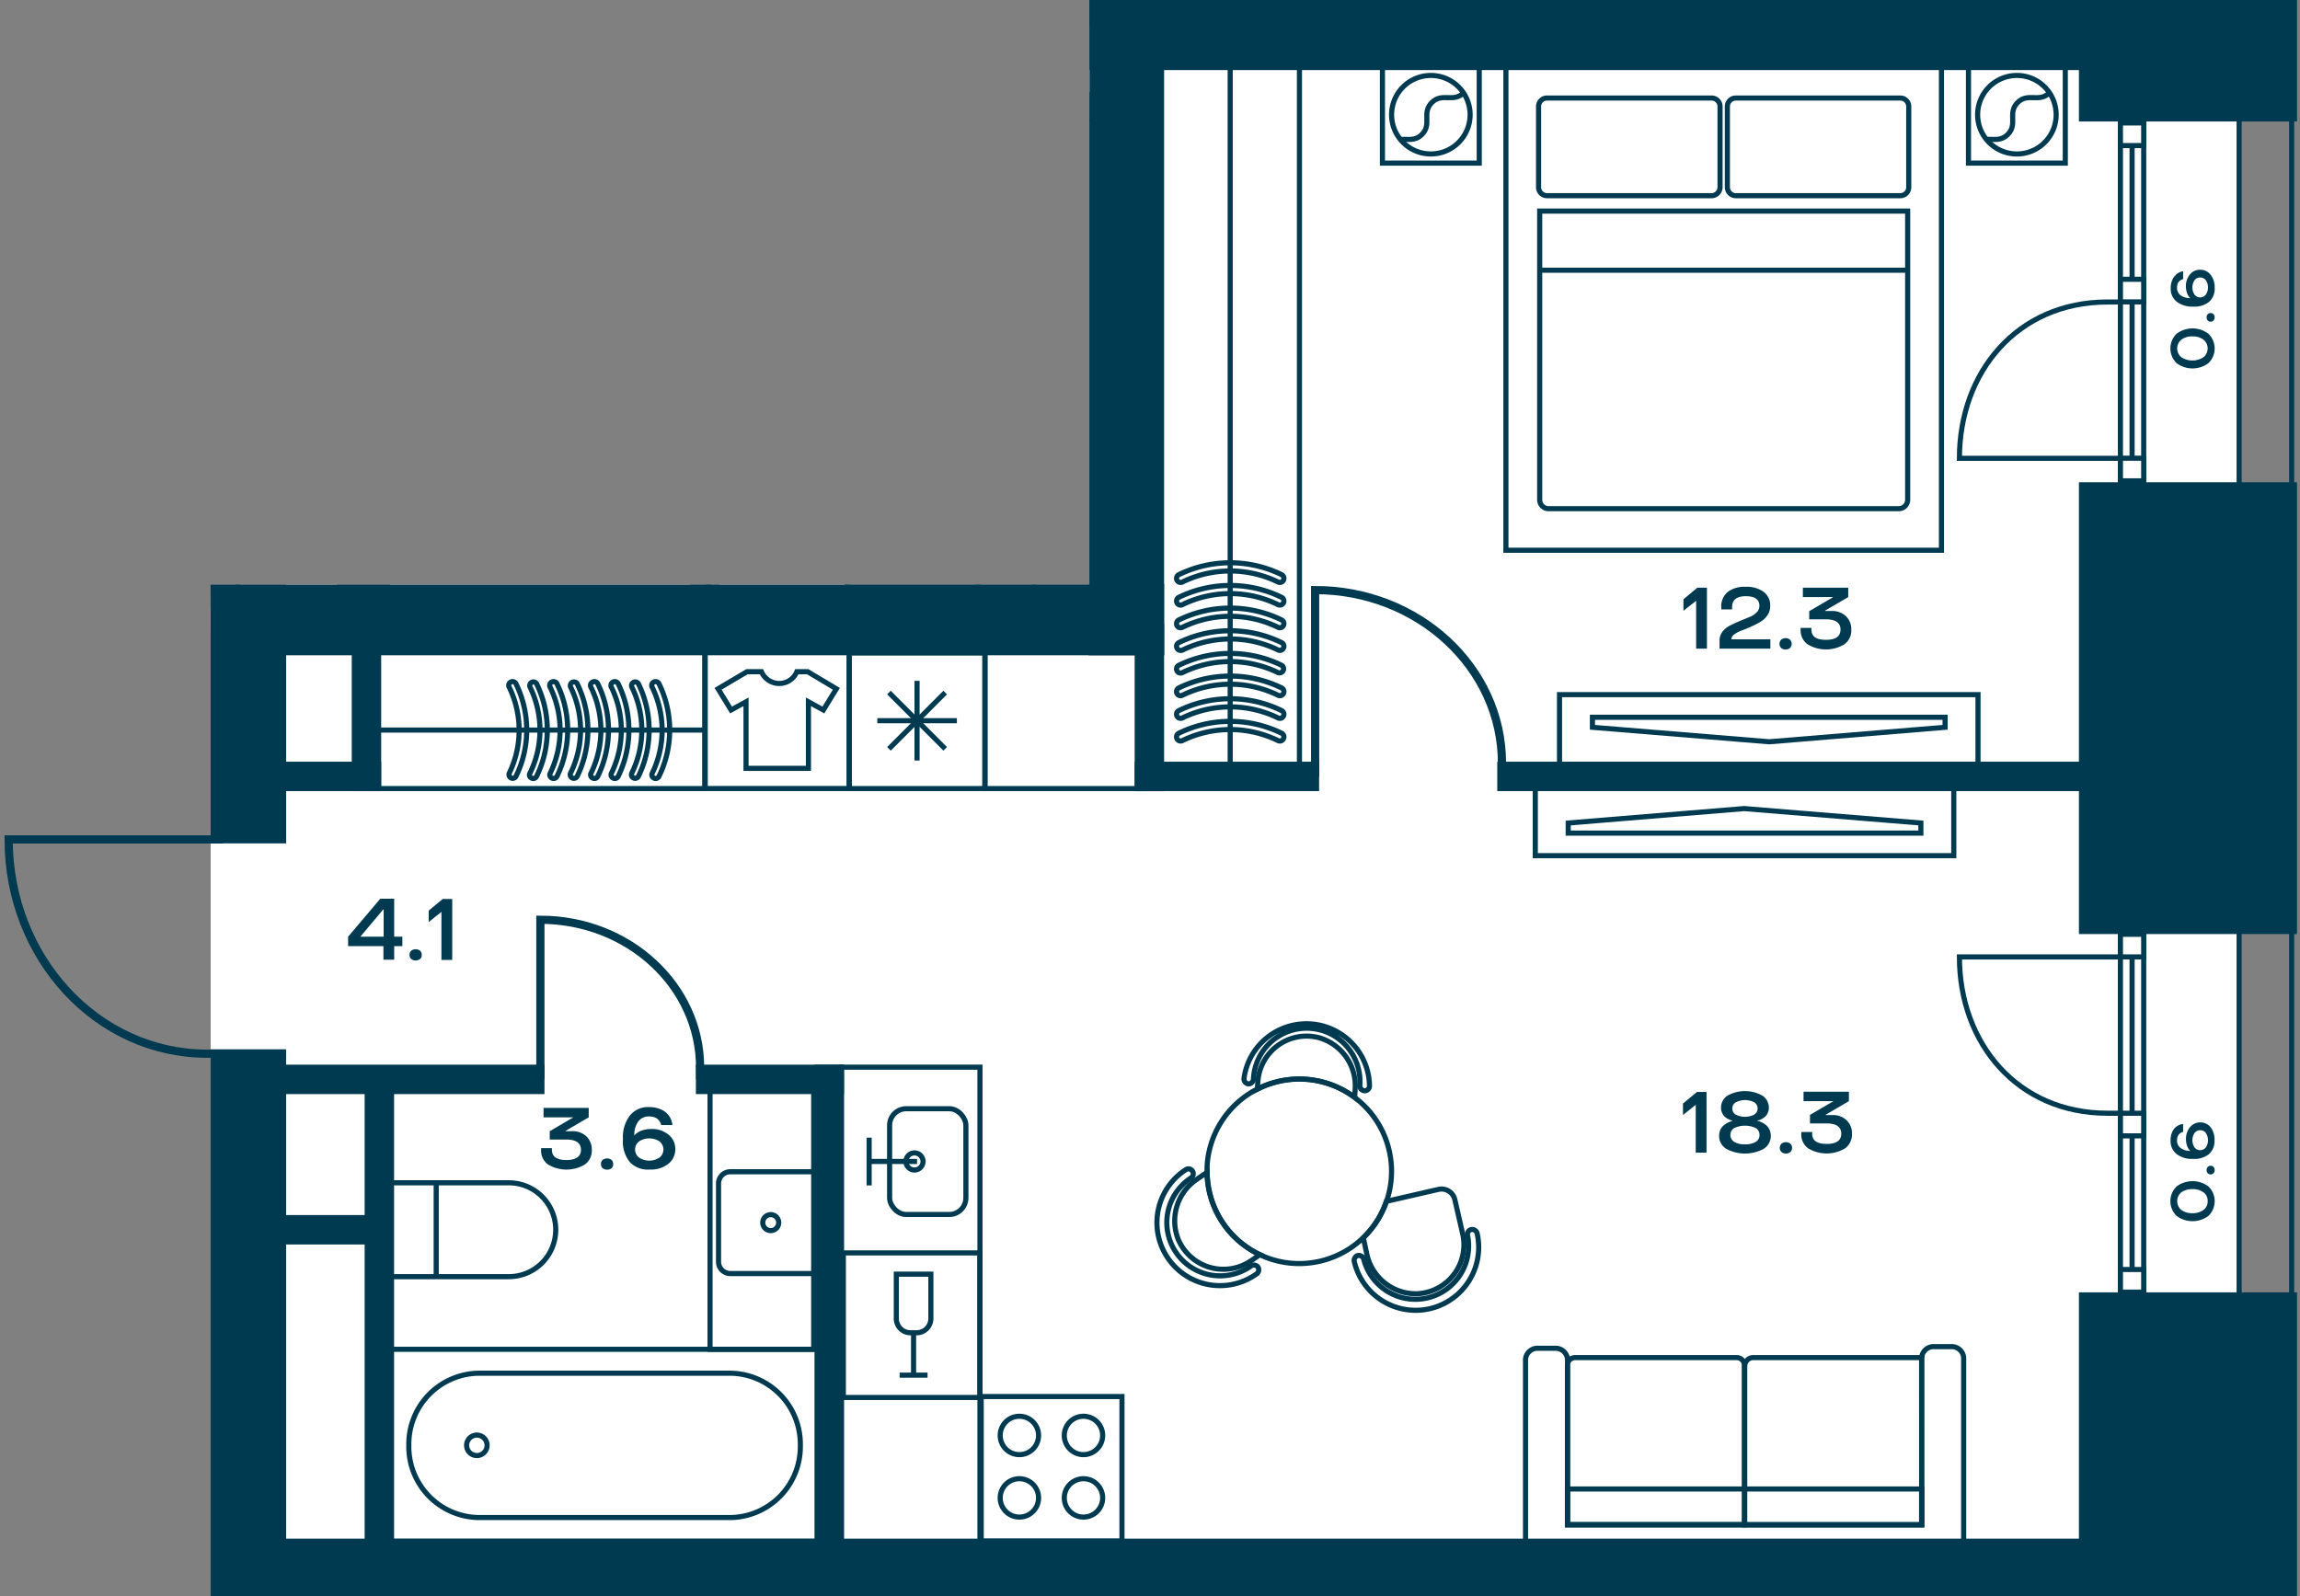 <svg id="Слой_1" data-name="Слой 1" xmlns="http://www.w3.org/2000/svg" xmlns:xlink="http://www.w3.org/1999/xlink" viewBox="0 0 449.29 311.81"><rect x="0" y="0" width="449.29" height="311.81" fill="#808080" stroke="none"/><defs><clipPath id="clip-path"><polygon points="212.83 0 212.83 114.24 0 114.24 0 311.81 449.29 311.81 449.29 0 212.83 0" fill="none"/></clipPath></defs><rect x="41.15" y="305.06" width="396.25" height="6.75" fill="#fff"/><polygon points="217.31 5.52 217.31 117.6 41.15 117.6 41.15 305.06 437.4 305.06 437.4 5.52 217.31 5.52" fill="#fff"/><polygon points="212.83 0 212.83 114.24 41.15 114.24 41.15 123.07 221.65 123.07 221.65 9.45 438.73 9.45 438.68 0 212.83 0" fill="#fff"/><g clip-path="url(#clip-path)"><line x1="437.4" y1="-421.06" x2="437.4" y2="704.94" fill="none" stroke="#003a50" stroke-miterlimit="10"/><polyline points="447.66 694.05 447.66 -409.57 424.66 -432.57 -416.96 -432.57 -439.96 -409.57 -439.96 936.56 -320.35 936.56 -320.35 2061.69" fill="none" stroke="#003a50" stroke-miterlimit="10"/></g><rect x="414.21" y="182.53" width="4.55" height="69.92" fill="#fff"/><rect x="414.21" y="182.53" width="4.55" height="69.92" fill="none" stroke="#003a50" stroke-miterlimit="10"/><line x1="416.49" y1="252.44" x2="416.49" y2="182.53" fill="none" stroke="#003a50" stroke-miterlimit="10"/><rect x="414.21" y="248.02" width="4.55" height="4.42" fill="#fff"/><rect x="414.21" y="248.02" width="4.55" height="4.42" fill="none" stroke="#003a50" stroke-miterlimit="10"/><rect x="414.21" y="182.53" width="4.55" height="4.42" fill="#fff"/><rect x="414.21" y="182.53" width="4.55" height="4.42" fill="none" stroke="#003a50" stroke-miterlimit="10"/><rect x="414.21" y="217.49" width="4.55" height="4.42" fill="#fff"/><rect x="414.21" y="217.49" width="4.55" height="4.42" fill="none" stroke="#003a50" stroke-miterlimit="10"/><g clip-path="url(#clip-path)"><path d="M414.21,217.49h-2.53c-17.6,0-28.92-13.68-28.92-30.54h31.45" fill="none" stroke="#003a50" stroke-miterlimit="10"/></g><rect x="414.21" y="24.02" width="4.55" height="69.92" fill="#fff"/><rect x="414.21" y="24.02" width="4.55" height="69.92" fill="none" stroke="#003a50" stroke-miterlimit="10"/><line x1="416.49" y1="24.02" x2="416.49" y2="93.94" fill="none" stroke="#003a50" stroke-miterlimit="10"/><rect x="414.21" y="24.02" width="4.55" height="4.42" fill="#fff"/><rect x="414.21" y="24.02" width="4.55" height="4.42" fill="none" stroke="#003a50" stroke-miterlimit="10"/><rect x="414.21" y="89.52" width="4.55" height="4.42" fill="#fff"/><rect x="414.21" y="89.52" width="4.55" height="4.42" fill="none" stroke="#003a50" stroke-miterlimit="10"/><rect x="414.21" y="54.56" width="4.55" height="4.42" fill="#fff"/><rect x="414.21" y="54.56" width="4.55" height="4.42" fill="none" stroke="#003a50" stroke-miterlimit="10"/><g clip-path="url(#clip-path)"><path d="M414.21,59h-2.53c-17.6,0-28.92,13.67-28.92,30.54h31.45" fill="none" stroke="#003a50" stroke-miterlimit="10"/></g><rect x="76.18" y="263.61" width="83.84" height="37.52" fill="none" stroke="#003a50" stroke-miterlimit="10"/><g clip-path="url(#clip-path)"><path d="M93.47,296.48h49.26a13.86,13.86,0,0,0,13.61-14.1v0a13.86,13.86,0,0,0-13.61-14.1H93.47a13.86,13.86,0,0,0-13.61,14.1v0A13.86,13.86,0,0,0,93.47,296.48Z" fill="none" stroke="#003a50" stroke-miterlimit="10"/><path d="M95.15,282.37a2,2,0,1,0-2,2A2,2,0,0,0,95.15,282.37Z" fill="none" stroke="#003a50" stroke-miterlimit="10"/><path d="M99.39,249.42H76.18V231.08H99.39a9.17,9.17,0,1,1,0,18.34Z" fill="none" stroke="#003a50" stroke-miterlimit="10"/></g><line x1="85.21" y1="231.08" x2="85.21" y2="249.42" fill="none" stroke="#003a50" stroke-miterlimit="10"/><g clip-path="url(#clip-path)"><path d="M142.66,228.92h15.8a2.3,2.3,0,0,1,2.3,2.3V246.5a2.3,2.3,0,0,1-2.3,2.31h-15.8a2.3,2.3,0,0,1-2.3-2.31V231.22A2.3,2.3,0,0,1,142.66,228.92Z" fill="none" stroke="#003a50" stroke-miterlimit="10"/><path d="M149,238.87a1.56,1.56,0,1,1,1.56,1.55A1.56,1.56,0,0,1,149,238.87Z" fill="none" stroke="#003a50" stroke-miterlimit="10"/></g><rect x="138.7" y="212.93" width="20.25" height="50.68" fill="none" stroke="#003a50" stroke-miterlimit="10"/><g clip-path="url(#clip-path)"><path d="M119.58,21.09h15.8a2.31,2.31,0,0,1,2.31,2.3V38.67A2.31,2.31,0,0,1,135.38,41h-15.8a2.3,2.3,0,0,1-2.3-2.31V23.39A2.3,2.3,0,0,1,119.58,21.09Z" fill="none" stroke="#003a50" stroke-miterlimit="10"/><path d="M125.92,31a1.56,1.56,0,1,1,1.56,1.55A1.56,1.56,0,0,1,125.92,31Z" fill="none" stroke="#003a50" stroke-miterlimit="10"/></g><rect x="299.91" y="153.55" width="81.75" height="13.62" fill="none" stroke="#003a50" stroke-miterlimit="10"/><polygon points="306.34 160.79 340.7 157.97 375.23 160.79 375.23 162.76 306.34 162.76 306.34 160.79" fill="none" stroke="#003a50" stroke-miterlimit="10"/><rect x="304.64" y="135.71" width="81.75" height="13.62" fill="none" stroke="#003a50" stroke-miterlimit="10"/><polygon points="379.96 142.09 345.6 144.92 311.07 142.09 311.07 140.13 379.96 140.13 379.96 142.09" fill="none" stroke="#003a50" stroke-miterlimit="10"/><rect x="226.79" y="12.1" width="27.05" height="137.43" fill="none" stroke="#003a50" stroke-miterlimit="10"/><g clip-path="url(#clip-path)"><path d="M230.62,135.92a.79.79,0,0,1-.71-.45.81.81,0,0,1,.36-1.07,22.91,22.91,0,0,1,20.09,0,.8.8,0,0,1,.36,1.07.78.78,0,0,1-1.06.36,21.3,21.3,0,0,0-18.69,0A.73.73,0,0,1,230.62,135.92Z" fill="none" stroke="#003a50" stroke-miterlimit="10"/><path d="M230.62,131.49a.78.78,0,0,1-.71-.44.8.8,0,0,1,.36-1.07,22.91,22.91,0,0,1,20.09,0,.8.8,0,0,1-.7,1.43,21.3,21.3,0,0,0-18.69,0A.72.72,0,0,1,230.62,131.49Z" fill="none" stroke="#003a50" stroke-miterlimit="10"/><path d="M230.62,127.07a.79.79,0,0,1-.71-.45.81.81,0,0,1,.36-1.07,22.91,22.91,0,0,1,20.09,0,.8.8,0,0,1,.36,1.07.79.79,0,0,1-1.06.36A21.3,21.3,0,0,0,231,127,.73.73,0,0,1,230.62,127.07Z" fill="none" stroke="#003a50" stroke-miterlimit="10"/><path d="M230.62,122.64a.78.78,0,0,1-.71-.44.82.82,0,0,1,.36-1.08,22.91,22.91,0,0,1,20.09,0,.8.8,0,0,1,.36,1.07.79.79,0,0,1-1.06.37,21.3,21.3,0,0,0-18.69,0A.72.72,0,0,1,230.62,122.64Z" fill="none" stroke="#003a50" stroke-miterlimit="10"/><path d="M230.62,118.22a.79.79,0,0,1-.71-.45.81.81,0,0,1,.36-1.07,22.91,22.91,0,0,1,20.09,0,.8.8,0,0,1,.36,1.07.79.79,0,0,1-1.06.36,21.3,21.3,0,0,0-18.69,0A.73.73,0,0,1,230.62,118.22Z" fill="none" stroke="#003a50" stroke-miterlimit="10"/><path d="M230.62,113.79a.78.78,0,0,1-.71-.44.82.82,0,0,1,.36-1.08,22.91,22.91,0,0,1,20.09,0,.8.8,0,0,1,.36,1.07.79.79,0,0,1-1.06.37,21.3,21.3,0,0,0-18.69,0A.72.72,0,0,1,230.62,113.79Z" fill="none" stroke="#003a50" stroke-miterlimit="10"/><path d="M230.62,140.34a.78.78,0,0,1-.71-.44.8.8,0,0,1,.36-1.07,22.91,22.91,0,0,1,20.09,0,.8.8,0,0,1,.36,1.07.79.79,0,0,1-1.06.36,21.3,21.3,0,0,0-18.69,0A.72.72,0,0,1,230.62,140.34Z" fill="none" stroke="#003a50" stroke-miterlimit="10"/><path d="M230.62,144.77a.78.78,0,0,1-.71-.44.82.82,0,0,1,.36-1.08,22.91,22.91,0,0,1,20.09,0,.8.8,0,0,1,.36,1.07.79.79,0,0,1-1.06.37,21.3,21.3,0,0,0-18.69,0A.72.72,0,0,1,230.62,144.77Z" fill="none" stroke="#003a50" stroke-miterlimit="10"/></g><line x1="240.31" y1="149.53" x2="240.31" y2="8.27" fill="none" stroke="#003a50" stroke-miterlimit="10"/><g clip-path="url(#clip-path)"><rect x="191.06" y="23.77" width="21.94" height="90.61" fill="none" stroke="#003a50" stroke-miterlimit="10"/><path d="M194.17,103.34a.67.67,0,0,1-.58-.36.66.66,0,0,1,.3-.87,18.58,18.58,0,0,1,16.29,0,.65.65,0,1,1-.57,1.16,17.27,17.27,0,0,0-15.15,0A.59.59,0,0,1,194.17,103.34Z" fill="none" stroke="#003a50" stroke-miterlimit="10"/><path d="M194.17,99.75a.67.67,0,0,1-.58-.36.66.66,0,0,1,.3-.87,18.58,18.58,0,0,1,16.29,0,.65.65,0,1,1-.57,1.16,17.27,17.27,0,0,0-15.15,0A.59.59,0,0,1,194.17,99.75Z" fill="none" stroke="#003a50" stroke-miterlimit="10"/><path d="M194.17,96.16a.67.67,0,0,1-.58-.36.66.66,0,0,1,.3-.87,18.58,18.58,0,0,1,16.29,0,.65.65,0,1,1-.57,1.16,17.27,17.27,0,0,0-15.15,0A.59.59,0,0,1,194.17,96.16Z" fill="none" stroke="#003a50" stroke-miterlimit="10"/><path d="M194.17,92.57a.67.67,0,0,1-.58-.36.66.66,0,0,1,.3-.87,18.58,18.58,0,0,1,16.29,0,.65.65,0,1,1-.57,1.16,17.27,17.27,0,0,0-15.15,0A.59.59,0,0,1,194.17,92.57Z" fill="none" stroke="#003a50" stroke-miterlimit="10"/><path d="M194.17,89a.67.67,0,0,1-.58-.36.66.66,0,0,1,.3-.87,18.58,18.58,0,0,1,16.29,0,.65.65,0,1,1-.57,1.16,17.27,17.27,0,0,0-15.15,0A.59.59,0,0,1,194.17,89Z" fill="none" stroke="#003a50" stroke-miterlimit="10"/><path d="M194.17,85.39a.67.67,0,0,1-.58-.36.66.66,0,0,1,.3-.87,18.58,18.58,0,0,1,16.29,0,.65.65,0,1,1-.57,1.16,17.27,17.27,0,0,0-15.15,0A.59.59,0,0,1,194.17,85.39Z" fill="none" stroke="#003a50" stroke-miterlimit="10"/><path d="M194.17,106.93a.67.67,0,0,1-.58-.36.66.66,0,0,1,.3-.87,18.58,18.58,0,0,1,16.29,0,.65.65,0,1,1-.57,1.16,17.27,17.27,0,0,0-15.15,0A.59.59,0,0,1,194.17,106.93Z" fill="none" stroke="#003a50" stroke-miterlimit="10"/><path d="M194.17,110.52a.67.67,0,0,1-.58-.36.66.66,0,0,1,.3-.87,18.5,18.5,0,0,1,16.29,0,.65.65,0,1,1-.57,1.16,17.27,17.27,0,0,0-15.15,0A.59.59,0,0,1,194.17,110.52Z" fill="none" stroke="#003a50" stroke-miterlimit="10"/><line x1="202.03" y1="114.38" x2="202.03" y2="20.89" fill="none" stroke="#003a50" stroke-miterlimit="10"/></g><rect x="72.56" y="127.07" width="65.11" height="26.99" fill="none" stroke="#003a50" stroke-miterlimit="10"/><g clip-path="url(#clip-path)"><path d="M107.4,151.36a.71.71,0,0,0,.4.64.72.72,0,0,0,1-.33,20.62,20.62,0,0,0,0-18.09.73.73,0,0,0-1-.33.71.71,0,0,0-.33,1,19.22,19.22,0,0,1,0,16.83A.72.72,0,0,0,107.4,151.36Z" fill="none" stroke="#003a50" stroke-miterlimit="10"/><path d="M111.39,151.36a.72.72,0,0,0,1.36.31,20.62,20.62,0,0,0,0-18.09.72.72,0,0,0-1.29.63,19.13,19.13,0,0,1,0,16.83A.71.71,0,0,0,111.39,151.36Z" fill="none" stroke="#003a50" stroke-miterlimit="10"/><path d="M115.37,151.36a.71.71,0,0,0,.4.64.72.72,0,0,0,1-.33,20.62,20.62,0,0,0,0-18.09.73.73,0,0,0-1-.33.71.71,0,0,0-.33,1,19.22,19.22,0,0,1,0,16.83A.72.72,0,0,0,115.37,151.36Z" fill="none" stroke="#003a50" stroke-miterlimit="10"/><path d="M119.36,151.36a.71.71,0,0,0,.4.64.72.72,0,0,0,1-.33,20.62,20.62,0,0,0,0-18.09.73.73,0,0,0-1-.33.71.71,0,0,0-.33,1,19.22,19.22,0,0,1,0,16.83A.72.72,0,0,0,119.36,151.36Z" fill="none" stroke="#003a50" stroke-miterlimit="10"/><path d="M123.35,151.36a.72.72,0,0,0,1.36.31,20.62,20.62,0,0,0,0-18.09.72.72,0,0,0-1.29.63,19.13,19.13,0,0,1,0,16.83A.71.71,0,0,0,123.35,151.36Z" fill="none" stroke="#003a50" stroke-miterlimit="10"/><path d="M127.33,151.36a.71.71,0,0,0,.4.64.72.72,0,0,0,1-.33,20.62,20.62,0,0,0,0-18.09.73.73,0,0,0-1-.33.71.71,0,0,0-.33,1,19.22,19.22,0,0,1,0,16.83A.72.72,0,0,0,127.33,151.36Z" fill="none" stroke="#003a50" stroke-miterlimit="10"/><path d="M103.42,151.36a.69.69,0,0,0,.4.64.71.71,0,0,0,1-.33,20.62,20.62,0,0,0,0-18.09.72.72,0,0,0-1.29.63,19.13,19.13,0,0,1,0,16.83A.71.71,0,0,0,103.42,151.36Z" fill="none" stroke="#003a50" stroke-miterlimit="10"/><path d="M99.43,151.36a.72.72,0,0,0,1.36.31,20.53,20.53,0,0,0,0-18.09.72.72,0,0,0-1-.33.71.71,0,0,0-.32,1,19.22,19.22,0,0,1,0,16.83A.61.61,0,0,0,99.43,151.36Z" fill="none" stroke="#003a50" stroke-miterlimit="10"/></g><line x1="71.58" y1="142.63" x2="137.68" y2="142.63" fill="none" stroke="#003a50" stroke-miterlimit="10"/><g clip-path="url(#clip-path)"><rect x="138.4" y="87.33" width="27.07" height="27.53" fill="none" stroke="#003a50" stroke-miterlimit="10"/><path d="M143.17,110.51a.72.72,0,0,0,1.36.32,20.55,20.55,0,0,0,0-18.1.71.71,0,0,0-1-.32.7.7,0,0,0-.32,1,19.2,19.2,0,0,1,0,16.82A.61.61,0,0,0,143.17,110.51Z" fill="none" stroke="#003a50" stroke-miterlimit="10"/><path d="M147.16,110.51a.69.69,0,0,0,.4.64.71.71,0,0,0,1-.32,20.64,20.64,0,0,0,0-18.1.72.72,0,0,0-1.29.64,19.11,19.11,0,0,1,0,16.82A.71.71,0,0,0,147.16,110.51Z" fill="none" stroke="#003a50" stroke-miterlimit="10"/><path d="M151.14,110.51a.71.71,0,0,0,.4.64.73.73,0,0,0,1-.32,20.64,20.64,0,0,0,0-18.1.72.72,0,0,0-1-.32.71.71,0,0,0-.33,1,19.2,19.2,0,0,1,0,16.82A.72.72,0,0,0,151.14,110.51Z" fill="none" stroke="#003a50" stroke-miterlimit="10"/><path d="M155.13,110.51a.72.72,0,0,0,1.36.32,20.64,20.64,0,0,0,0-18.1.72.72,0,0,0-1.29.64,19.11,19.11,0,0,1,0,16.82A.71.71,0,0,0,155.13,110.51Z" fill="none" stroke="#003a50" stroke-miterlimit="10"/><path d="M78.6,19.52H55.39V37.86H78.6a9.17,9.17,0,1,0,0-18.34Z" fill="none" stroke="#003a50" stroke-miterlimit="10"/><path d="M91.72,77.06a2,2,0,1,0-2-2A2,2,0,0,0,91.72,77.06Z" fill="none" stroke="#003a50" stroke-miterlimit="10"/></g><rect x="384.53" y="12.96" width="18.91" height="18.91" fill="none" stroke="#003a50" stroke-miterlimit="10"/><g clip-path="url(#clip-path)"><path d="M388.56,27.83a7.67,7.67,0,1,0,0-10.84A7.67,7.67,0,0,0,388.56,27.83Z" fill="none" stroke="#003a50" stroke-miterlimit="10"/><path d="M388,27.25c1.41-.14,2.84.41,4.22-1,2-2-.12-4.19,1.91-6.22s4.19.12,6.22-1.91" fill="none" stroke="#003a50" stroke-miterlimit="10"/></g><rect x="270.05" y="12.96" width="18.91" height="18.91" fill="none" stroke="#003a50" stroke-miterlimit="10"/><g clip-path="url(#clip-path)"><path d="M274.08,27.83a7.67,7.67,0,1,0,0-10.84A7.67,7.67,0,0,0,274.08,27.83Z" fill="none" stroke="#003a50" stroke-miterlimit="10"/><path d="M273.56,27.25c1.41-.14,2.84.41,4.22-1,2-2-.12-4.19,1.92-6.22s4.18.12,6.22-1.91" fill="none" stroke="#003a50" stroke-miterlimit="10"/></g><rect x="294.17" y="12.96" width="85.08" height="94.54" fill="none" stroke="#003a50" stroke-miterlimit="10"/><g clip-path="url(#clip-path)"><path d="M302.5,99.38h68.41a1.74,1.74,0,0,0,1.74-1.74V41.24H300.77v56.4A1.73,1.73,0,0,0,302.5,99.38Z" fill="none" stroke="#003a50" stroke-miterlimit="10"/><path d="M339.08,38.23h32.13a1.65,1.65,0,0,0,1.65-1.66V20.8a1.65,1.65,0,0,0-1.65-1.65H339.08a1.65,1.65,0,0,0-1.65,1.65V36.57A1.65,1.65,0,0,0,339.08,38.23Z" fill="none" stroke="#003a50" stroke-miterlimit="10"/><path d="M302.2,38.23h32.13A1.66,1.66,0,0,0,336,36.57V20.8a1.65,1.65,0,0,0-1.66-1.65H302.2a1.65,1.65,0,0,0-1.65,1.65V36.57A1.65,1.65,0,0,0,302.2,38.23Z" fill="none" stroke="#003a50" stroke-miterlimit="10"/></g><line x1="300.55" y1="52.79" x2="372.86" y2="52.79" fill="none" stroke="#003a50" stroke-miterlimit="10"/><g clip-path="url(#clip-path)"><path d="M178.63,94.36a3.4,3.4,0,0,0,3.13-2.1h1.93l5.09,3-2.31,3.77-2.66-1.46v11.82H172.72V97.62l-2.66,1.46-2.31-3.77,5.14-3h2.57A3.45,3.45,0,0,0,178.63,94.36Z" fill="none" stroke="#003a50" stroke-miterlimit="10"/><rect x="165.47" y="87.33" width="25.59" height="27.05" fill="none" stroke="#003a50" stroke-miterlimit="10"/><path d="M152.23,133.53a3.72,3.72,0,0,0,3.43-2.3h2.12l5.6,3.34-2.54,4.14-2.92-1.6v13H145.73v-13l-2.92,1.6-2.54-4.14,5.65-3.34h2.82A3.8,3.8,0,0,0,152.23,133.53Z" fill="none" stroke="#003a50" stroke-miterlimit="10"/></g><rect x="137.76" y="127.37" width="28.13" height="26.68" fill="none" stroke="#003a50" stroke-miterlimit="10"/><g clip-path="url(#clip-path)"><path d="M287.39,240.22a.94.94,0,0,0-.71,1.14A10.41,10.41,0,0,1,266.39,246a1,1,0,0,0-1.14-.71,1,1,0,0,0-.71,1.14,12.31,12.31,0,1,0,24-5.5A1,1,0,0,0,287.39,240.22Z" fill="none" stroke="#003a50" stroke-miterlimit="10"/><path d="M245.74,247.55a1,1,0,0,0-1.32-.25,10.41,10.41,0,1,1-11.72-17.2,1,1,0,0,0,.24-1.32.94.94,0,0,0-1.32-.25,12.31,12.31,0,1,0,13.86,20.34A1,1,0,0,0,245.74,247.55Z" fill="none" stroke="#003a50" stroke-miterlimit="10"/><path d="M243.85,211.76a1,1,0,0,0,1-.89,10.41,10.41,0,1,1,20.78,1.23,1,1,0,0,0,.89,1,.94.94,0,0,0,1-.89A12.31,12.31,0,0,0,243,210.76,1,1,0,0,0,243.85,211.76Z" fill="none" stroke="#003a50" stroke-miterlimit="10"/><path d="M276.67,252.76a9.58,9.58,0,0,0,9.06-11.69l-1.54-6.7a2.66,2.66,0,0,0-3.2-2l-10.15,2.33a17.83,17.83,0,0,1-4.53,7.12L267,245A9.8,9.8,0,0,0,276.67,252.76Z" fill="none" stroke="#003a50" stroke-miterlimit="10"/><path d="M244.36,246.33l1.75-1.21a18,18,0,0,1-10.3-16.1l-1.9,1.3a9.8,9.8,0,0,0-3.75,11.81A9.59,9.59,0,0,0,244.36,246.33Z" fill="none" stroke="#003a50" stroke-miterlimit="10"/><path d="M264.62,214.4l.09-1.48a9.76,9.76,0,0,0-7-10.17,9.54,9.54,0,0,0-12,8.66l-.1,1.39a18.14,18.14,0,0,1,12.57-1.45A17.84,17.84,0,0,1,264.62,214.4Z" fill="none" stroke="#003a50" stroke-miterlimit="10"/><path d="M266.31,241.8a17.93,17.93,0,0,0,4.53-7.13,13.15,13.15,0,0,0,.46-1.51,18,18,0,0,0-35-8.67,16.81,16.81,0,0,0-.51,4.53,18,18,0,0,0,10.3,16.1,17.78,17.78,0,0,0,3.38,1.21A18,18,0,0,0,266.31,241.8Z" fill="none" stroke="#003a50" stroke-miterlimit="10"/><path d="M306.19,347.3a2.35,2.35,0,0,1-2.51,2.14h-3.19A2.35,2.35,0,0,1,298,347.3V310.91h85.61V347a2.35,2.35,0,0,1-2.51,2.14h-3.19a2.35,2.35,0,0,1-2.51-2.14V314.65H306.19Z" fill="none" stroke="#003a50" stroke-miterlimit="10"/><path d="M340.82,266.9v31h34.56V265.23H342.49A1.67,1.67,0,0,0,340.82,266.9Z" fill="none" stroke="#003a50" stroke-miterlimit="10"/><path d="M306.19,266.73v31.15h34.56V266.73a1.5,1.5,0,0,0-1.5-1.5H307.69A1.5,1.5,0,0,0,306.19,266.73Z" fill="none" stroke="#003a50" stroke-miterlimit="10"/><path d="M375.38,265.23a2.35,2.35,0,0,1,2.51-2.14h3.19a2.35,2.35,0,0,1,2.51,2.14v36.39H298V265.55a2.35,2.35,0,0,1,2.51-2.14h3.19a2.35,2.35,0,0,1,2.51,2.14v32.34h69.19Z" fill="none" stroke="#003a50" stroke-miterlimit="10"/></g><rect x="306.19" y="290.9" width="69.19" height="6.98" fill="none" stroke="#003a50" stroke-miterlimit="10"/><g clip-path="url(#clip-path)"><rect x="240.83" y="-25.57" width="26.65" height="26.69" fill="none" stroke="#003a50" stroke-miterlimit="10"/><rect x="336.95" y="-25.59" width="26.12" height="26.12" fill="none" stroke="#003a50" stroke-miterlimit="10"/><rect x="214.09" y="-25.59" width="26.74" height="26.74" fill="none" stroke="#003a50" stroke-miterlimit="10"/><rect x="214.09" y="-25.59" width="198.3" height="29.62" fill="none" stroke="#003a50" stroke-miterlimit="10"/><rect x="108.84" y="310.01" width="26.69" height="28.24" fill="none" stroke="#003a50" stroke-miterlimit="10"/></g><rect x="164.74" y="244.78" width="26.69" height="28.24" fill="none" stroke="#003a50" stroke-miterlimit="10"/><g clip-path="url(#clip-path)"><path d="M181.84,257.6v-8.67h-6.75v8.67a2.77,2.77,0,0,0,2.77,2.78h1.2A2.78,2.78,0,0,0,181.84,257.6Z" fill="none" stroke="#003a50" stroke-miterlimit="10"/></g><polyline points="175.74 268.66 178.46 268.66 181.19 268.66" fill="none" stroke="#003a50" stroke-miterlimit="10"/><line x1="178.46" y1="260.38" x2="178.46" y2="268.66" fill="none" stroke="#003a50" stroke-miterlimit="10"/><rect x="191.67" y="272.84" width="27.5" height="28.24" fill="none" stroke="#003a50" stroke-miterlimit="10"/><g clip-path="url(#clip-path)"><circle cx="199.13" cy="280.44" r="3.75" fill="none" stroke="#003a50" stroke-miterlimit="10"/><circle cx="211.65" cy="280.44" r="3.75" fill="none" stroke="#003a50" stroke-miterlimit="10"/><circle cx="199.13" cy="292.64" r="3.75" fill="none" stroke="#003a50" stroke-miterlimit="10"/><circle cx="211.65" cy="292.64" r="3.75" fill="none" stroke="#003a50" stroke-miterlimit="10"/></g><polyline points="169.78 231.59 169.78 226.92 169.78 222.26" fill="none" stroke="#003a50" stroke-miterlimit="10"/><line x1="179.14" y1="226.91" x2="169.78" y2="226.91" fill="none" stroke="#003a50" stroke-miterlimit="10"/><g clip-path="url(#clip-path)"><rect x="173.78" y="216.61" width="14.9" height="20.66" rx="3.24" fill="none" stroke="#003a50" stroke-miterlimit="10"/><path d="M180.31,226.91a1.67,1.67,0,1,1-1.67-1.67A1.67,1.67,0,0,1,180.31,226.91Z" fill="none" stroke="#003a50" stroke-miterlimit="10"/></g><rect x="164.34" y="208.49" width="27.09" height="94.36" fill="none" stroke="#003a50" stroke-miterlimit="10"/><rect x="192.4" y="126.97" width="30.83" height="27.09" fill="none" stroke="#003a50" stroke-miterlimit="10"/><g clip-path="url(#clip-path)"><rect x="135.65" y="311.51" width="26.74" height="26.74" fill="none" stroke="#003a50" stroke-miterlimit="10"/></g><rect x="165.89" y="127.55" width="26.51" height="26.51" fill="none" stroke="#003a50" stroke-miterlimit="10"/><line x1="171.37" y1="140.8" x2="186.92" y2="140.8" fill="none" stroke="#003a50" stroke-miterlimit="10"/><line x1="179.14" y1="133.02" x2="179.14" y2="148.58" fill="none" stroke="#003a50" stroke-miterlimit="10"/><line x1="173.64" y1="135.3" x2="184.64" y2="146.3" fill="none" stroke="#003a50" stroke-miterlimit="10"/><line x1="184.64" y1="135.3" x2="173.65" y2="146.3" fill="none" stroke="#003a50" stroke-miterlimit="10"/><g clip-path="url(#clip-path)"><path d="M111.19,1.33V-1c0-16-14-28.89-31.19-28.89V1.33" fill="none" stroke="#003a50" stroke-miterlimit="10" stroke-width="1.6"/><path d="M136.76,210.88v-2.3c0-16-14-28.89-31.2-28.89v31.19" fill="none" stroke="#003a50" stroke-miterlimit="10" stroke-width="1.6"/><path d="M293.4,151.78v-2.69c0-18.67-16.34-33.81-36.5-33.81v36.5" fill="none" stroke="#003a50" stroke-miterlimit="10" stroke-width="1.6"/><path d="M43.53,205.86H40.45C19,205.86,1.69,187.13,1.69,164H43.53" fill="none" stroke="#003a50" stroke-miterlimit="10" stroke-width="1.6"/></g><rect x="49.06" y="208" width="57.3" height="5.75" fill="#003a50"/><rect x="51.93" y="237.38" width="22.72" height="5.75" fill="#003a50"/><rect x="135.94" y="208" width="28.92" height="5.75" fill="#003a50"/><rect x="159.11" y="208" width="5.75" height="93.18" fill="#003a50"/><rect x="41.14" y="114.24" width="5.75" height="4.78" fill="#003a50"/><rect x="71.23" y="211.88" width="5.75" height="93.18" fill="#003a50"/><rect x="51.13" y="148.81" width="23.33" height="5.75" fill="#003a50"/><rect x="68.71" y="123.07" width="5.75" height="31.49" fill="#003a50"/><rect x="212.83" y="18.02" width="4.49" height="5.75" fill="#003a50"/><rect x="221.65" y="148.81" width="36.03" height="5.75" fill="#003a50"/><rect x="292.48" y="148.81" width="119.17" height="5.75" fill="#003a50"/><rect x="221.65" y="121.87" width="5.75" height="32.7" fill="#003a50"/><rect x="134.81" y="114.24" width="5.75" height="3.37" fill="#003a50"/><rect x="212.83" width="3.79" height="5.52" fill="#003a50"/><rect x="407.15" width="40.51" height="22.69" fill="#003a50"/><g clip-path="url(#clip-path)"><rect x="407.15" y="-63.48" width="40.51" height="86.17" fill="none" stroke="#003a50" stroke-miterlimit="10" stroke-width="2.09"/></g><rect x="407.15" y="95.27" width="40.51" height="86.17" fill="#003a50"/><g clip-path="url(#clip-path)"><rect x="407.15" y="95.27" width="40.51" height="86.17" fill="none" stroke="#003a50" stroke-miterlimit="10" stroke-width="2.09"/></g><rect x="407.15" y="253.53" width="40.51" height="58.28" fill="#003a50"/><g clip-path="url(#clip-path)"><rect x="407.15" y="253.53" width="40.51" height="86.17" fill="none" stroke="#003a50" stroke-miterlimit="10" stroke-width="2.09"/></g><rect x="41.15" y="114.24" width="14.75" height="50.53" fill="#003a50"/><polygon points="212.83 0 212.83 114.24 212.64 114.24 212.64 128.02 227.4 128.02 227.4 0 212.83 0" fill="#003a50"/><rect x="41.14" y="205" width="14.75" height="106.81" fill="#003a50"/><rect x="46.03" y="300.6" width="381.38" height="11.21" fill="#003a50"/><polygon points="212.83 114.1 212.83 114.24 46.03 114.24 46.02 128.02 227.39 128.02 227.4 114.1 212.83 114.1" fill="#003a50"/><rect x="65.89" y="114.24" width="10.33" height="4.78" fill="#003a50"/><rect x="212.83" width="208.57" height="13.69" fill="#003a50"/><rect x="68.14" y="305.94" width="14.75" height="5.87" fill="#003a50"/><g clip-path="url(#clip-path)"><path d="M88.39,42.72H82.57V40.88h8.86v1.84l-4.52,2.65v.07h1.27a3.83,3.83,0,0,1,2.79,1A3.49,3.49,0,0,1,92,49.11a3.33,3.33,0,0,1-1.33,2.83,7,7,0,0,1-7.24,0,3.36,3.36,0,0,1-1.33-2.86v-.32h2.11v.32c0,1.36,1,2,2.84,2s2.84-.67,2.84-2-1-2-2.84-2H83.82V45.47l4.57-2.68Z" fill="#003a50"/><path d="M94.13,52.65a1,1,0,0,1-.32-.8,1,1,0,0,1,.32-.81,1.41,1.41,0,0,1,1.74,0,1.07,1.07,0,0,1,.32.81,1,1,0,0,1-.32.8,1.41,1.41,0,0,1-1.74,0Z" fill="#003a50"/><path d="M99.54,51.25a6.44,6.44,0,0,1-1.48-4.42,6.49,6.49,0,0,1,1.48-4.42,5.71,5.71,0,0,1,8.13,0,6.54,6.54,0,0,1,1.48,4.42,6.49,6.49,0,0,1-1.48,4.42,5.71,5.71,0,0,1-8.13,0Zm6.52-1.39a4.89,4.89,0,0,0,.88-3,5,5,0,0,0-.88-3,3.14,3.14,0,0,0-4.91,0,4.94,4.94,0,0,0-.88,3,4.89,4.89,0,0,0,.88,3,3.13,3.13,0,0,0,4.91,0Z" fill="#003a50"/><path d="M112,218.29h-5.82v-1.84H115v1.84l-4.52,2.65V221h1.27a3.87,3.87,0,0,1,2.79,1,3.5,3.5,0,0,1,1.06,2.67,3.32,3.32,0,0,1-1.33,2.82,7,7,0,0,1-7.24,0,3.36,3.36,0,0,1-1.33-2.86v-.32h2.11v.32c0,1.37,1,2,2.84,2s2.84-.67,2.84-2-1-2-2.84-2h-3.26V221l4.57-2.68Z" fill="#003a50"/><path d="M117.72,228.23a1,1,0,0,1-.32-.81,1,1,0,0,1,.32-.81,1.45,1.45,0,0,1,1.74,0,1.07,1.07,0,0,1,.32.81,1,1,0,0,1-.32.81,1.45,1.45,0,0,1-1.74,0Z" fill="#003a50"/><path d="M131.34,219.81h-2.21s0-.07,0-.18a1.85,1.85,0,0,0-.21-.44,2.69,2.69,0,0,0-.39-.5,1.9,1.9,0,0,0-.71-.41,3,3,0,0,0-1-.16,2.51,2.51,0,0,0-2.15,1,4.39,4.39,0,0,0-.76,2.68h.06a1.49,1.49,0,0,1,.44-.43,4.87,4.87,0,0,1,.6-.37,5.11,5.11,0,0,1,1-.3,5.49,5.49,0,0,1,1.22-.13,5,5,0,0,1,3.37,1.12,3.49,3.49,0,0,1,1.31,2.79,3.57,3.57,0,0,1-1.37,2.91,5.49,5.49,0,0,1-3.6,1.1A4.81,4.81,0,0,1,123,227a6.36,6.36,0,0,1-1.32-4.27v-.4A6.88,6.88,0,0,1,123,218a4.52,4.52,0,0,1,3.8-1.71,5.66,5.66,0,0,1,2.13.38,3.6,3.6,0,0,1,1.43.94A3.44,3.44,0,0,1,131.34,219.81ZM128.83,223a3.65,3.65,0,0,0-4,0,2,2,0,0,0,0,3.15,3.63,3.63,0,0,0,4,0,2,2,0,0,0,0-3.15Z" fill="#003a50"/><path d="M160.18,42.72h-5.82V40.88h8.86v1.84l-4.52,2.65v.07H160a3.86,3.86,0,0,1,2.79,1,3.52,3.52,0,0,1,1,2.66,3.33,3.33,0,0,1-1.33,2.83,7,7,0,0,1-7.24,0,3.36,3.36,0,0,1-1.33-2.86v-.32H156v.32c0,1.36.95,2,2.84,2s2.84-.67,2.84-2-1-2-2.84-2h-3.26V45.47l4.57-2.68Z" fill="#003a50"/><path d="M165.92,52.65a1,1,0,0,1-.32-.8,1.07,1.07,0,0,1,.32-.81,1.41,1.41,0,0,1,1.74,0,1.07,1.07,0,0,1,.32.81,1,1,0,0,1-.32.8,1.41,1.41,0,0,1-1.74,0Z" fill="#003a50"/><path d="M173,52.79h-2.35l5.41-10h-6.92V40.88h9.28v1.87Z" fill="#003a50"/><path d="M77,187.49h-2.1v-2.65H68V183l6.29-7.42H77V183h1.6v1.84H77ZM74.94,183v-5.33h-.07L70.39,183V183Z" fill="#003a50"/><path d="M80.33,187.36a1,1,0,0,1-.33-.81,1,1,0,0,1,.33-.81,1.44,1.44,0,0,1,1.73,0,1,1,0,0,1,.32.81,1,1,0,0,1-.32.81,1.44,1.44,0,0,1-1.73,0Z" fill="#003a50"/><path d="M86.23,178.14l-2.48,2v-2.24l2.73-2.27h1.86v11.91H86.23Z" fill="#003a50"/><path d="M331.33,117.37l-2.48,1.95v-2.24l2.73-2.27h1.86v11.91h-2.11Z" fill="#003a50"/><path d="M345.83,126.72H335.9v-1.56a2.79,2.79,0,0,1,.58-1.75,4.11,4.11,0,0,1,1.45-1.19c.49-.26,1.12-.54,1.86-.87l1.88-.77a4.21,4.21,0,0,0,1.45-.91,1.8,1.8,0,0,0,.57-1.3q0-1.89-2.67-1.89t-2.67,2.16v.41h-2.11v-.41a3.64,3.64,0,0,1,1.26-3,5.45,5.45,0,0,1,3.52-1,5.65,5.65,0,0,1,3.51,1,3.27,3.27,0,0,1,1.27,2.75,3.17,3.17,0,0,1-.56,1.83,4.16,4.16,0,0,1-1.4,1.3,16.7,16.7,0,0,1-1.84.93c-.62.28-1.23.53-1.82.75a5.18,5.18,0,0,0-1.41.75,1.23,1.23,0,0,0-.56.95h7.62Z" fill="#003a50"/><path d="M347.93,126.59a1.17,1.17,0,0,1,0-1.61,1.25,1.25,0,0,1,.88-.3,1.22,1.22,0,0,1,.86.3,1.17,1.17,0,0,1,0,1.61,1.22,1.22,0,0,1-.86.3A1.25,1.25,0,0,1,347.93,126.59Z" fill="#003a50"/><path d="M358,116.65h-5.82v-1.84h8.86v1.84l-4.53,2.65v.07h1.28a3.87,3.87,0,0,1,2.79,1,3.5,3.5,0,0,1,1.06,2.67,3.32,3.32,0,0,1-1.33,2.82,6.93,6.93,0,0,1-7.24,0,3.35,3.35,0,0,1-1.33-2.85v-.33h2.11V123c0,1.36.94,2,2.84,2s2.84-.67,2.84-2-.95-2-2.84-2h-3.27V119.4l4.58-2.68Z" fill="#003a50"/><path d="M331.25,215.84l-2.49,2v-2.25l2.74-2.26h1.86V225.2h-2.11Z" fill="#003a50"/><path d="M344.55,224.43a7.71,7.71,0,0,1-7.36,0,2.92,2.92,0,0,1-1.37-2.55,2.7,2.7,0,0,1,.25-1.17,2.29,2.29,0,0,1,.66-.85,3.94,3.94,0,0,1,1.39-.77l.26-.07v-.09a3.32,3.32,0,0,1-.76-.29,3,3,0,0,1-.67-.44,2.35,2.35,0,0,1-.54-.76,2.38,2.38,0,0,1-.22-1,2.81,2.81,0,0,1,1.25-2.38,7,7,0,0,1,6.85,0,2.83,2.83,0,0,1,1.25,2.38,2.43,2.43,0,0,1-.22,1,1.93,1.93,0,0,1-.55.75,3.72,3.72,0,0,1-1.2.68l-.22,0V219l.28.07a3.62,3.62,0,0,1,.62.26,4.21,4.21,0,0,1,.78.51,2.69,2.69,0,0,1,.61.82,2.65,2.65,0,0,1,.27,1.2A2.94,2.94,0,0,1,344.55,224.43Zm-5.79-1.35a3.84,3.84,0,0,0,2.1.48,4,4,0,0,0,2.11-.47,1.53,1.53,0,0,0,.74-1.35,1.51,1.51,0,0,0-.74-1.35,4.95,4.95,0,0,0-4.21,0,1.59,1.59,0,0,0,0,2.69Zm-.36-6.52a1.36,1.36,0,0,0,.64,1.19,4,4,0,0,0,3.65,0,1.42,1.42,0,0,0,0-2.39,3.94,3.94,0,0,0-3.62,0A1.38,1.38,0,0,0,338.4,216.56Z" fill="#003a50"/><path d="M348,225.06a1,1,0,0,1-.32-.8,1.07,1.07,0,0,1,.32-.81,1.25,1.25,0,0,1,.88-.3,1.23,1.23,0,0,1,.86.3,1.07,1.07,0,0,1,.32.81,1,1,0,0,1-.32.8,1.23,1.23,0,0,1-.86.3A1.25,1.25,0,0,1,348,225.06Z" fill="#003a50"/><path d="M358.13,215.13h-5.82v-1.84h8.86v1.84l-4.53,2.65v.07h1.28a3.86,3.86,0,0,1,2.79,1,3.49,3.49,0,0,1,1.06,2.66,3.35,3.35,0,0,1-1.33,2.83,7,7,0,0,1-7.24,0,3.36,3.36,0,0,1-1.33-2.86v-.32H354v.32c0,1.36.94,2,2.84,2s2.84-.67,2.84-2-1-2-2.84-2h-3.27v-1.67l4.58-2.68Z" fill="#003a50"/><path d="M431.41,70.94a5.19,5.19,0,0,1-6.23,0,4,4,0,0,1,0-5.73,5.15,5.15,0,0,1,6.23,0,4,4,0,0,1,0,5.73Zm-1-4.6a3.48,3.48,0,0,0-2.14-.62,3.52,3.52,0,0,0-2.14.62,2.23,2.23,0,0,0,0,3.47,4,4,0,0,0,4.28,0,2.21,2.21,0,0,0,0-3.47Z" fill="#003a50"/><path d="M432.4,62.62a.71.71,0,0,1-.57.22.75.75,0,0,1-.57-.22.9.9,0,0,1-.21-.62.87.87,0,0,1,.21-.61.76.76,0,0,1,.57-.23.72.72,0,0,1,.57.23.87.87,0,0,1,.21.61A.9.9,0,0,1,432.4,62.62Z" fill="#003a50"/><path d="M426.46,53v1.55l-.12,0-.31.15a1.93,1.93,0,0,0-.36.28,1.37,1.37,0,0,0-.29.5,2.25,2.25,0,0,0-.11.71,1.76,1.76,0,0,0,.73,1.52,3.11,3.11,0,0,0,1.89.54v0a1.11,1.11,0,0,1-.31-.31,3.09,3.09,0,0,1-.25-.42,3.28,3.28,0,0,1-.22-.67A4.12,4.12,0,0,1,427,56a3.53,3.53,0,0,1,.79-2.38,2.46,2.46,0,0,1,2-.92,2.51,2.51,0,0,1,2.05,1,3.89,3.89,0,0,1,.78,2.54,3.38,3.38,0,0,1-1.09,2.73,4.48,4.48,0,0,1-3,.93h-.29a4.85,4.85,0,0,1-3-.93,3.18,3.18,0,0,1-1.2-2.68,3.93,3.93,0,0,1,.26-1.5,2.61,2.61,0,0,1,.66-1A2.39,2.39,0,0,1,426.46,53Zm2.22,1.77a2.56,2.56,0,0,0,0,2.78,1.39,1.39,0,0,0,2.22,0,2.54,2.54,0,0,0,0-2.8,1.4,1.4,0,0,0-2.22,0Z" fill="#003a50"/><path d="M431.41,237.54a5.19,5.19,0,0,1-6.23,0,4,4,0,0,1,0-5.74,5.19,5.19,0,0,1,6.23,0,4,4,0,0,1,0,5.74Zm-1-4.61a3.48,3.48,0,0,0-2.14-.61,3.52,3.52,0,0,0-2.14.61,2.23,2.23,0,0,0,0,3.47,3.52,3.52,0,0,0,2.14.62,3.48,3.48,0,0,0,2.14-.62,2,2,0,0,0,.84-1.73A2.05,2.05,0,0,0,430.43,232.93Z" fill="#003a50"/><path d="M432.4,229.21a.72.72,0,0,1-.57.23.74.74,0,0,1-.56-.23.83.83,0,0,1-.22-.61.82.82,0,0,1,.22-.61.7.7,0,0,1,.56-.23.69.69,0,0,1,.57.23.85.85,0,0,1,.21.61A.87.87,0,0,1,432.4,229.21Z" fill="#003a50"/><path d="M426.46,219.6v1.56l-.12,0a1.2,1.2,0,0,0-.31.15,1.91,1.91,0,0,0-.35.27,1.27,1.27,0,0,0-.29.5,2.08,2.08,0,0,0-.12.71,1.75,1.75,0,0,0,.73,1.52,3.11,3.11,0,0,0,1.89.54v0a1.11,1.11,0,0,1-.3-.31,2.14,2.14,0,0,1-.26-.43,3.09,3.09,0,0,1-.22-.67,4,4,0,0,1-.09-.86,3.58,3.58,0,0,1,.79-2.38,2.62,2.62,0,0,1,4,0,3.92,3.92,0,0,1,.78,2.55,3.38,3.38,0,0,1-1.09,2.73,4.48,4.48,0,0,1-3,.93h-.29a4.85,4.85,0,0,1-3-.93,3.2,3.2,0,0,1-1.2-2.69,3.93,3.93,0,0,1,.26-1.5,2.69,2.69,0,0,1,.66-1A2.46,2.46,0,0,1,426.46,219.6Zm2.22,1.77a2.58,2.58,0,0,0,0,2.79,1.4,1.4,0,0,0,2.22,0,2.54,2.54,0,0,0,0-2.8,1.3,1.3,0,0,0-1.11-.55A1.32,1.32,0,0,0,428.68,221.37Z" fill="#003a50"/></g></svg>